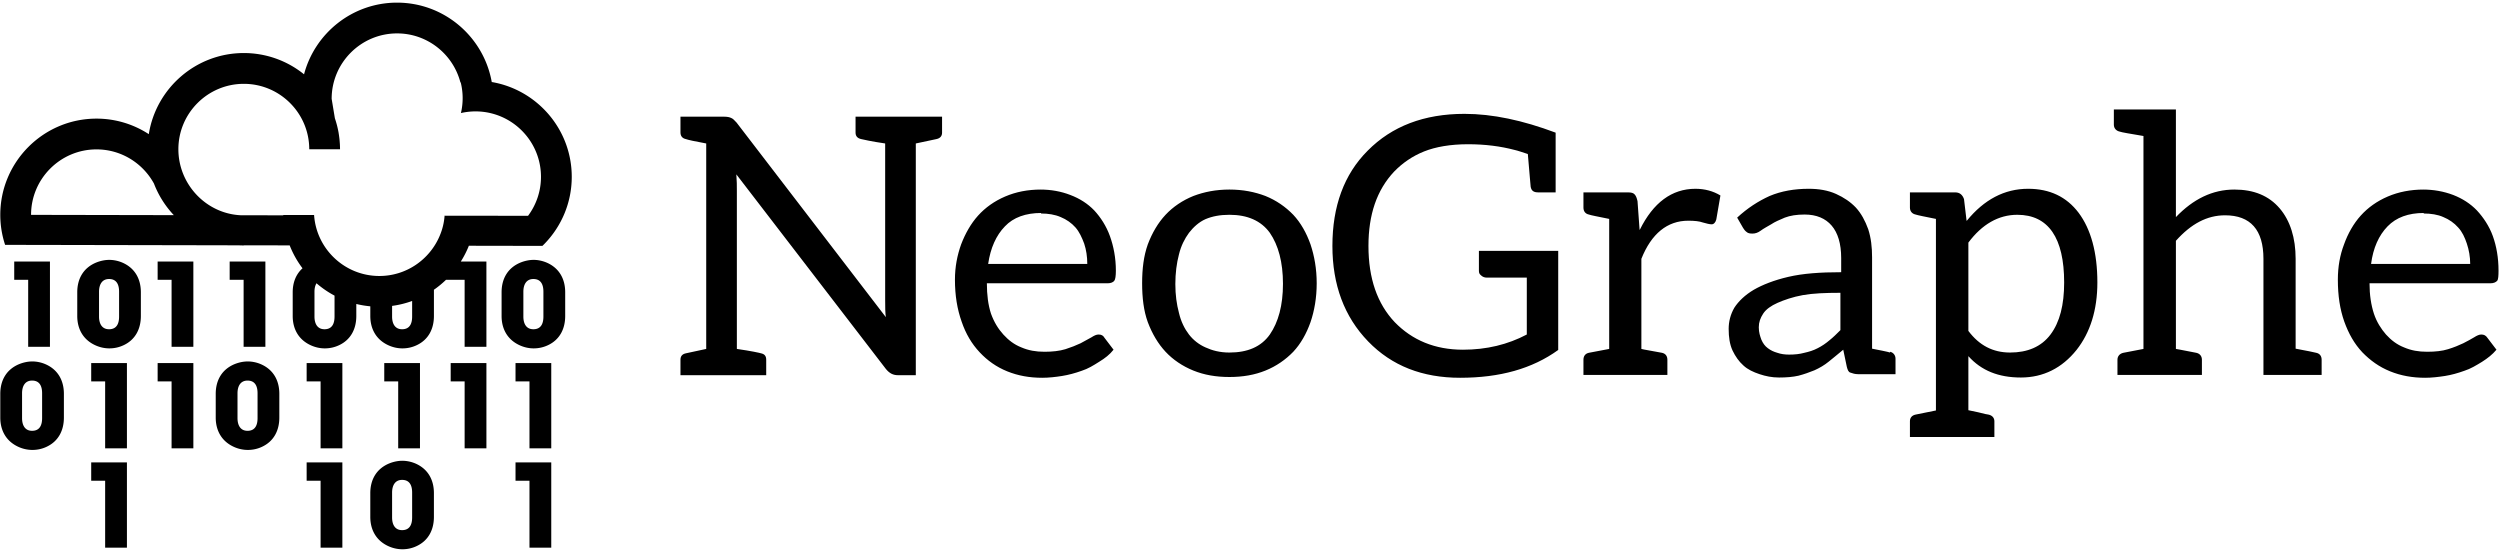 <svg data-v-423bf9ae="" xmlns="http://www.w3.org/2000/svg" viewBox="0 0 458 101" class="iconLeft"><!----><!----><!----><g data-v-423bf9ae="" id="a7b07937-ed79-4e3e-9e15-e5dc83c96c46" fill="black" transform="matrix(4.717,0,0,4.717,122.398,3.5)"><path d="M8.46 11.58L2.66 4.02C2.58 3.93 2.51 3.86 2.45 3.84C2.39 3.81 2.30 3.79 2.18 3.79L0.48 3.79L0.48 4.40C0.48 4.54 0.55 4.63 0.69 4.66C0.77 4.69 1.04 4.75 1.48 4.83L1.48 12.81L0.69 12.98C0.55 13.01 0.48 13.09 0.48 13.23L0.48 13.83L3.81 13.83L3.81 13.23C3.81 13.09 3.75 13.01 3.61 12.98C3.54 12.96 3.23 12.89 2.67 12.81L2.67 6.68C2.67 6.48 2.67 6.27 2.65 6.03L8.46 13.59C8.60 13.76 8.74 13.83 8.93 13.83L9.62 13.83L9.62 4.83L10.42 4.66C10.56 4.63 10.64 4.55 10.64 4.41L10.64 3.79L9.62 3.79L8.43 3.79L7.28 3.79L7.28 4.41C7.28 4.55 7.36 4.63 7.50 4.66C7.59 4.68 7.88 4.75 8.43 4.83L8.43 10.91C8.43 11.16 8.43 11.41 8.46 11.61ZM14.48 6.62C13.97 6.62 13.51 6.71 13.09 6.89C12.67 7.07 12.32 7.32 12.04 7.63C11.76 7.94 11.54 8.33 11.38 8.75C11.23 9.17 11.14 9.62 11.14 10.12C11.14 10.74 11.23 11.27 11.40 11.75C11.56 12.22 11.79 12.61 12.10 12.94C12.40 13.26 12.75 13.51 13.17 13.68C13.59 13.85 14.04 13.93 14.53 13.93C14.78 13.93 15.05 13.90 15.30 13.86C15.55 13.82 15.81 13.75 16.06 13.66C16.31 13.58 16.52 13.45 16.74 13.31C16.97 13.17 17.15 13.03 17.30 12.84L16.95 12.38C16.90 12.29 16.83 12.25 16.72 12.25C16.63 12.25 16.55 12.29 16.44 12.36C16.32 12.43 16.18 12.50 16.02 12.59C15.85 12.67 15.65 12.75 15.43 12.82C15.20 12.89 14.92 12.92 14.62 12.92C14.28 12.92 14 12.87 13.72 12.75C13.44 12.64 13.22 12.47 13.02 12.25C12.82 12.03 12.66 11.77 12.54 11.44C12.43 11.10 12.38 10.71 12.38 10.26L17.08 10.26C17.19 10.26 17.29 10.22 17.33 10.16C17.37 10.11 17.39 9.97 17.39 9.77C17.39 9.27 17.30 8.82 17.16 8.43C17.02 8.04 16.80 7.70 16.55 7.43C16.30 7.17 15.99 6.97 15.62 6.83C15.26 6.69 14.87 6.62 14.45 6.62ZM14.48 7.55C14.76 7.55 15.02 7.59 15.25 7.69C15.47 7.78 15.67 7.92 15.82 8.09C15.97 8.26 16.07 8.48 16.16 8.72C16.24 8.96 16.28 9.23 16.28 9.51L12.43 9.51C12.52 8.89 12.74 8.40 13.08 8.05C13.41 7.70 13.89 7.53 14.49 7.53ZM21.80 6.62C21.28 6.62 20.82 6.71 20.40 6.87C19.98 7.04 19.61 7.29 19.32 7.60C19.03 7.91 18.80 8.30 18.63 8.75C18.47 9.20 18.41 9.70 18.41 10.26C18.41 10.82 18.47 11.33 18.63 11.77C18.80 12.22 19.03 12.61 19.32 12.92C19.61 13.23 19.98 13.48 20.40 13.65C20.82 13.82 21.28 13.90 21.80 13.90C22.32 13.90 22.78 13.82 23.20 13.65C23.62 13.48 23.98 13.23 24.28 12.92C24.57 12.61 24.79 12.22 24.95 11.77C25.10 11.33 25.19 10.82 25.19 10.26C25.19 9.70 25.10 9.20 24.95 8.75C24.79 8.30 24.57 7.91 24.28 7.60C23.98 7.29 23.62 7.04 23.20 6.87C22.78 6.71 22.32 6.62 21.80 6.62ZM21.80 12.95C21.43 12.95 21.13 12.87 20.87 12.75C20.62 12.64 20.40 12.47 20.23 12.25C20.06 12.03 19.92 11.75 19.84 11.41C19.75 11.07 19.70 10.71 19.70 10.29C19.70 9.87 19.75 9.48 19.84 9.14C19.92 8.81 20.06 8.53 20.23 8.30C20.40 8.08 20.62 7.88 20.87 7.77C21.13 7.66 21.43 7.60 21.80 7.60C22.50 7.60 23.03 7.83 23.37 8.30C23.70 8.78 23.88 9.44 23.88 10.28C23.88 11.12 23.70 11.77 23.37 12.25C23.03 12.73 22.50 12.95 21.80 12.95ZM30.87 12.84C29.78 12.84 28.90 12.47 28.22 11.77C27.54 11.05 27.20 10.07 27.20 8.81C27.20 7.60 27.52 6.64 28.20 5.92C28.52 5.59 28.91 5.32 29.36 5.14C29.81 4.96 30.39 4.86 31.07 4.86C31.74 4.86 32.34 4.94 32.87 5.08C33.01 5.11 33.17 5.17 33.39 5.24C33.45 6.02 33.50 6.44 33.50 6.51C33.53 6.68 33.63 6.73 33.80 6.73L34.47 6.73L34.47 4.41C33.19 3.93 32.02 3.68 30.93 3.68C29.36 3.68 28.11 4.16 27.17 5.11C26.25 6.03 25.80 7.27 25.80 8.81C25.80 10.32 26.26 11.56 27.19 12.52C28.11 13.47 29.30 13.93 30.76 13.93C32.30 13.93 33.56 13.58 34.57 12.85L34.57 9.00L31.49 9.00L31.49 9.77C31.49 9.86 31.51 9.90 31.57 9.95C31.63 10.01 31.71 10.04 31.79 10.04L33.35 10.04L33.35 12.25C32.61 12.64 31.79 12.84 30.87 12.84ZM37.73 8.18L37.65 7.07C37.62 6.94 37.59 6.86 37.53 6.80C37.48 6.75 37.41 6.73 37.27 6.73L36.55 6.73L35.55 6.73L35.55 7.32C35.55 7.46 35.62 7.56 35.76 7.59C35.84 7.62 36.11 7.67 36.55 7.76L36.55 12.81L35.76 12.96C35.62 12.99 35.55 13.09 35.55 13.23L35.55 13.82L38.81 13.82L38.81 13.23C38.81 13.09 38.74 12.99 38.60 12.96C38.18 12.88 37.91 12.84 37.80 12.81L37.80 9.31C38.19 8.33 38.81 7.83 39.62 7.83C39.87 7.83 40.05 7.85 40.19 7.90C40.33 7.94 40.45 7.97 40.53 7.97C40.61 7.97 40.68 7.90 40.71 7.78L40.87 6.85C40.59 6.68 40.26 6.59 39.90 6.59C38.98 6.59 38.26 7.13 37.74 8.18ZM47.46 12.95C47.38 12.92 46.96 12.84 46.76 12.80L46.76 9.25C46.76 8.86 46.72 8.50 46.61 8.16C46.49 7.83 46.34 7.55 46.13 7.32C45.92 7.10 45.67 6.93 45.36 6.79C45.05 6.65 44.69 6.59 44.30 6.59C43.74 6.59 43.23 6.68 42.78 6.87C42.34 7.07 41.92 7.34 41.52 7.71L41.75 8.11C41.78 8.16 41.83 8.23 41.89 8.27C41.94 8.32 42.03 8.33 42.11 8.33C42.22 8.33 42.32 8.30 42.43 8.22C42.55 8.13 42.69 8.06 42.84 7.97C42.99 7.87 43.16 7.80 43.37 7.71C43.58 7.63 43.83 7.59 44.14 7.59C44.60 7.59 44.95 7.74 45.19 8.02C45.43 8.30 45.56 8.72 45.56 9.28L45.56 9.83C44.74 9.83 44.07 9.88 43.51 10.01C42.95 10.14 42.50 10.32 42.17 10.51C41.83 10.71 41.57 10.96 41.41 11.21C41.26 11.47 41.19 11.75 41.19 12.03C41.19 12.35 41.23 12.63 41.34 12.87C41.45 13.10 41.59 13.30 41.76 13.45C41.93 13.61 42.15 13.71 42.39 13.79C42.63 13.87 42.87 13.92 43.15 13.92C43.43 13.92 43.68 13.90 43.90 13.85C44.13 13.79 44.32 13.72 44.52 13.64C44.72 13.55 44.91 13.44 45.08 13.30C45.25 13.16 45.44 13.01 45.64 12.84L45.78 13.51C45.81 13.62 45.84 13.71 45.92 13.73C46.00 13.76 46.10 13.79 46.21 13.79L46.66 13.79L46.76 13.79L47.67 13.79L47.67 13.19C47.67 13.06 47.59 12.95 47.46 12.92ZM45.53 12.08C45.39 12.22 45.25 12.36 45.11 12.47C44.97 12.59 44.81 12.70 44.65 12.78C44.48 12.87 44.31 12.92 44.13 12.96C43.95 13.01 43.76 13.03 43.54 13.03C43.37 13.03 43.22 13.01 43.08 12.96C42.94 12.92 42.83 12.87 42.71 12.78C42.60 12.70 42.52 12.59 42.46 12.45C42.41 12.31 42.36 12.17 42.36 11.97C42.36 11.77 42.42 11.61 42.53 11.44C42.64 11.27 42.84 11.13 43.09 11.02C43.34 10.91 43.68 10.79 44.07 10.72C44.46 10.65 44.95 10.63 45.53 10.63ZM50.43 7.83L50.33 6.99C50.27 6.82 50.16 6.73 49.99 6.73L49.24 6.73L48.23 6.73L48.23 7.32C48.23 7.46 48.31 7.56 48.45 7.59C48.54 7.62 48.79 7.67 49.24 7.76L49.24 15.20L48.45 15.36C48.31 15.39 48.23 15.48 48.23 15.62L48.23 16.23L51.51 16.23L51.51 15.62C51.51 15.48 51.42 15.39 51.28 15.36C51.25 15.36 51.11 15.33 50.88 15.27C50.64 15.22 50.51 15.19 50.50 15.19L50.50 13.09C51.00 13.65 51.67 13.92 52.54 13.92C53.41 13.92 54.14 13.55 54.70 12.85C55.23 12.18 55.51 11.30 55.51 10.23C55.51 9.07 55.26 8.16 54.78 7.52C54.31 6.90 53.66 6.59 52.82 6.59C51.90 6.59 51.11 7.01 50.44 7.83ZM50.50 12.11L50.50 8.68C51.03 7.97 51.67 7.60 52.40 7.60C53.61 7.60 54.22 8.50 54.22 10.23C54.22 11.10 54.05 11.77 53.69 12.25C53.33 12.73 52.79 12.95 52.12 12.95C51.45 12.95 50.92 12.67 50.50 12.11ZM58.56 7.69L58.56 3.51L56.15 3.51L56.15 4.10C56.15 4.24 56.24 4.34 56.38 4.37C56.46 4.40 56.77 4.45 57.30 4.54L57.30 12.81L56.52 12.96C56.38 12.99 56.29 13.09 56.29 13.23L56.29 13.82L59.57 13.82L59.57 13.23C59.57 13.09 59.49 12.99 59.35 12.96C59.29 12.95 59.09 12.91 58.73 12.84L58.56 12.81L58.56 8.61C59.15 7.95 59.77 7.62 60.47 7.62C61.46 7.62 61.96 8.19 61.96 9.31L61.96 13.82L64.22 13.82L64.22 13.23C64.22 13.09 64.15 12.99 64.01 12.96C63.92 12.94 63.66 12.88 63.21 12.80L63.21 9.31C63.21 8.50 63.00 7.83 62.59 7.35C62.17 6.86 61.59 6.62 60.83 6.62C59.98 6.62 59.23 6.99 58.56 7.69ZM68.18 6.62C67.68 6.62 67.21 6.71 66.79 6.89C66.37 7.07 66.02 7.32 65.74 7.63C65.46 7.94 65.24 8.33 65.09 8.75C64.93 9.17 64.85 9.62 64.85 10.12C64.85 10.74 64.93 11.27 65.10 11.75C65.27 12.22 65.49 12.61 65.80 12.94C66.11 13.26 66.46 13.51 66.88 13.68C67.30 13.85 67.75 13.93 68.24 13.93C68.49 13.93 68.75 13.90 69.01 13.86C69.26 13.82 69.51 13.75 69.76 13.66C70.01 13.58 70.22 13.45 70.45 13.31C70.67 13.17 70.85 13.03 71.01 12.84L70.66 12.38C70.60 12.29 70.53 12.25 70.42 12.25C70.34 12.25 70.25 12.29 70.14 12.36C70.03 12.43 69.89 12.50 69.72 12.59C69.55 12.67 69.36 12.75 69.13 12.82C68.91 12.89 68.63 12.92 68.32 12.92C67.98 12.92 67.70 12.87 67.42 12.75C67.14 12.64 66.92 12.47 66.72 12.25C66.53 12.03 66.36 11.77 66.25 11.44C66.14 11.10 66.08 10.71 66.08 10.26L70.78 10.26C70.90 10.26 70.99 10.22 71.04 10.16C71.08 10.11 71.09 9.97 71.09 9.77C71.09 9.27 71.01 8.82 70.87 8.43C70.73 8.04 70.50 7.70 70.25 7.43C70.00 7.17 69.69 6.97 69.33 6.83C68.96 6.69 68.57 6.62 68.15 6.62ZM68.18 7.55C68.46 7.55 68.73 7.59 68.95 7.69C69.17 7.78 69.37 7.92 69.52 8.09C69.68 8.26 69.78 8.48 69.86 8.72C69.94 8.96 69.99 9.23 69.99 9.51L66.14 9.51C66.22 8.89 66.44 8.40 66.78 8.05C67.12 7.70 67.59 7.53 68.19 7.53Z"></path></g><!----><g data-v-423bf9ae="" id="7ade0384-f0ef-4a40-9abb-4a89b7934d18" transform="matrix(1.055,0,0,1.055,-0.352,-2.195)" stroke="none" fill="black"><path d="M9.007 62.299V47.49H2.804v3.181h2.422v11.628zM27.707 50.671h2.421v11.628h3.782V47.49h-6.203zM16.171 68.307h2.421v11.626h3.782v-14.81h-6.203zM16.171 85.554h2.421V97.18h3.782V82.37h-6.203zM27.707 68.307h2.421v11.626h3.782v-14.81h-6.203zM21.594 47.688a5.88 5.88 0 0 0-2.262-.48c-.76 0-1.52.161-2.241.442-2.241.899-3.342 2.799-3.342 5.182v4.121c0 2.363 1.121 4.244 3.322 5.164.72.302 1.48.46 2.261.46.841 0 1.681-.182 2.441-.539 2.082-.96 3.022-2.863 3.022-5.085v-4.121c0-2.321-1.04-4.202-3.201-5.144zm-.581 9.368c0 1.159-.38 2.198-1.741 2.198-1.301 0-1.741-1.06-1.741-2.198v-4.323c0-1.122.44-2.202 1.741-2.202 1.361 0 1.741 1.04 1.741 2.202v4.323zM89.854 68.307h2.423v11.626h3.782v-14.81h-6.205zM89.854 85.554h2.423V97.18h3.782V82.37h-6.205zM95.278 47.688c-.7-.3-1.501-.48-2.261-.48s-1.521.161-2.242.442c-2.241.899-3.341 2.799-3.341 5.182v4.121c0 2.363 1.121 4.244 3.322 5.164.72.302 1.479.46 2.261.46.84 0 1.68-.182 2.441-.539 2.082-.96 3.021-2.863 3.021-5.085v-4.121c0-2.321-1.041-4.202-3.201-5.144zm-.581 9.368c0 1.159-.38 2.198-1.741 2.198-1.301 0-1.739-1.06-1.739-2.198v-4.323c0-1.122.438-2.202 1.739-2.202 1.361 0 1.741 1.04 1.741 2.202v4.323zM73.262 79.933v-14.81H67.06v3.184h2.42v11.626zM78.595 68.307h2.421v11.626h3.783v-14.81h-6.204zM72.482 82.571a5.915 5.915 0 0 0-2.261-.479c-.762 0-1.522.159-2.241.44-2.241.9-3.344 2.801-3.344 5.181v4.124c0 2.36 1.122 4.244 3.323 5.164a5.87 5.87 0 0 0 2.262.46c.841 0 1.68-.182 2.439-.542 2.082-.96 3.022-2.86 3.022-5.082v-4.124c.002-2.32-1.038-4.198-3.2-5.142zm-.581 9.366c0 1.162-.379 2.201-1.741 2.201-1.3 0-1.739-1.06-1.739-2.201v-4.32c0-1.122.439-2.204 1.739-2.204 1.362 0 1.741 1.043 1.741 2.204v4.32zM8.228 65.324a5.865 5.865 0 0 0-2.263-.479c-.76 0-1.52.158-2.239.439-2.242.9-3.343 2.801-3.343 5.185v4.121c0 2.36 1.121 4.241 3.322 5.164a5.894 5.894 0 0 0 2.26.457c.842 0 1.682-.179 2.441-.539 2.082-.961 3.022-2.86 3.022-5.082v-4.121c.001-2.324-1.04-4.204-3.2-5.145zm-.582 9.365c0 1.162-.38 2.201-1.741 2.201-1.3 0-1.74-1.062-1.74-2.201v-4.323c0-1.119.44-2.198 1.74-2.198 1.361 0 1.741 1.039 1.741 2.198v4.323zM46.418 62.299V47.49h-6.203v3.181h2.422v11.628zM53.582 68.307h2.422v11.626h3.781v-14.81h-6.203zM53.582 85.554h2.422V97.18h3.781V82.37h-6.203zM45.639 65.324a5.869 5.869 0 0 0-2.263-.479c-.76 0-1.52.158-2.24.439-2.242.9-3.342 2.801-3.342 5.185v4.121c0 2.36 1.121 4.241 3.322 5.164a5.894 5.894 0 0 0 2.26.457c.842 0 1.682-.179 2.441-.539 2.082-.961 3.022-2.86 3.022-5.082v-4.121c.001-2.324-1.04-4.204-3.2-5.145zm-.581 9.365c0 1.162-.38 2.201-1.741 2.201-1.3 0-1.74-1.062-1.74-2.201v-4.323c0-1.119.44-2.198 1.74-2.198 1.361 0 1.741 1.039 1.741 2.198v4.323z"></path><path d="M81.751 44.757l1.139.001 11.635.021.425-.427c2.887-3.004 4.668-7.079 4.668-11.563 0-8.235-5.993-15.094-13.842-16.455-.017-.003-.033-.006-.051-.007-1.388-7.824-8.229-13.788-16.444-13.788-7.739 0-14.262 5.292-16.151 12.447a16.623 16.623 0 0 0-10.459-3.694c-8.319 0-15.236 6.114-16.499 14.085a16.596 16.596 0 0 0-9.083-2.697C7.878 22.68.383 30.175.383 39.385c0 1.814.294 3.562.832 5.197l.001.018h.006l5.785.01 20.144.04 5.785.011 7.922.017.911.001c.298.016.6.024.902.024v-.024l1.811.004c.014-.003.029-.004.044-.006l6.111.016a16.697 16.697 0 0 0 2.228 3.975c-1.134 1.021-1.704 2.466-1.704 4.164v4.121c0 2.363 1.121 4.244 3.322 5.164.72.302 1.479.46 2.261.46.841 0 1.682-.182 2.441-.539 2.081-.96 3.021-2.863 3.021-5.085v-2.088c.79.195 1.602.33 2.431.408v1.68c0 2.363 1.122 4.244 3.323 5.164.719.302 1.48.46 2.262.46.841 0 1.68-.182 2.439-.539 2.082-.96 3.022-2.863 3.022-5.085v-4.558a16.935 16.935 0 0 0 2.098-1.725h3.234v11.628h3.783V47.49h-4.441a16.651 16.651 0 0 0 1.394-2.733zm-51.28-5.319l-2.021-.003-22.721-.045v-.007c0-6.265 5.097-11.362 11.361-11.362 4.293 0 8.036 2.396 9.967 5.916a1.425 1.425 0 0 1-.026-.078 16.726 16.726 0 0 0 3.487 5.58h-.047zm27.954 17.618c0 1.159-.381 2.198-1.741 2.198-1.301 0-1.741-1.06-1.741-2.198v-4.323c0-.536.104-1.059.352-1.463a16.76 16.76 0 0 0 3.131 2.146v3.64zm13.476 0c0 1.159-.379 2.198-1.741 2.198-1.3 0-1.739-1.06-1.739-2.198v-1.858a16.52 16.52 0 0 0 3.48-.855v2.713zm-5.693-7.051c-5.985 0-10.896-4.647-11.328-10.521v-.003c-.003-.021-.006-.04-.006-.061l-5.354-.011.005.064-7.441-.017c-5.993-.312-10.774-5.396-10.774-11.464.001-6.259 5.097-11.354 11.363-11.354 6.265 0 11.361 5.094 11.361 11.36h5.345c0-.312-.012-.621-.027-.927-.005-.088-.016-.178-.021-.264a14.745 14.745 0 0 0-.059-.667l-.031-.244a16.67 16.67 0 0 0-.105-.721l-.02-.124a17.008 17.008 0 0 0-.632-2.436l-.559-3.372c0-6.265 5.095-11.362 11.36-11.362 5.282 0 9.73 3.623 11 8.514a.603.603 0 0 1 .05-.007 11.278 11.278 0 0 1 .038 5.324 11.488 11.488 0 0 1 2.542-.288c.997 0 1.966.13 2.887.374 4.871 1.281 8.473 5.721 8.473 10.987 0 2.534-.835 4.877-2.244 6.77l-14.512-.018c.004.011.012.022.015.033a10.769 10.769 0 0 1-.837 3.437c-1.714 4.103-5.771 6.998-10.489 6.998z"></path></g><!----></svg>